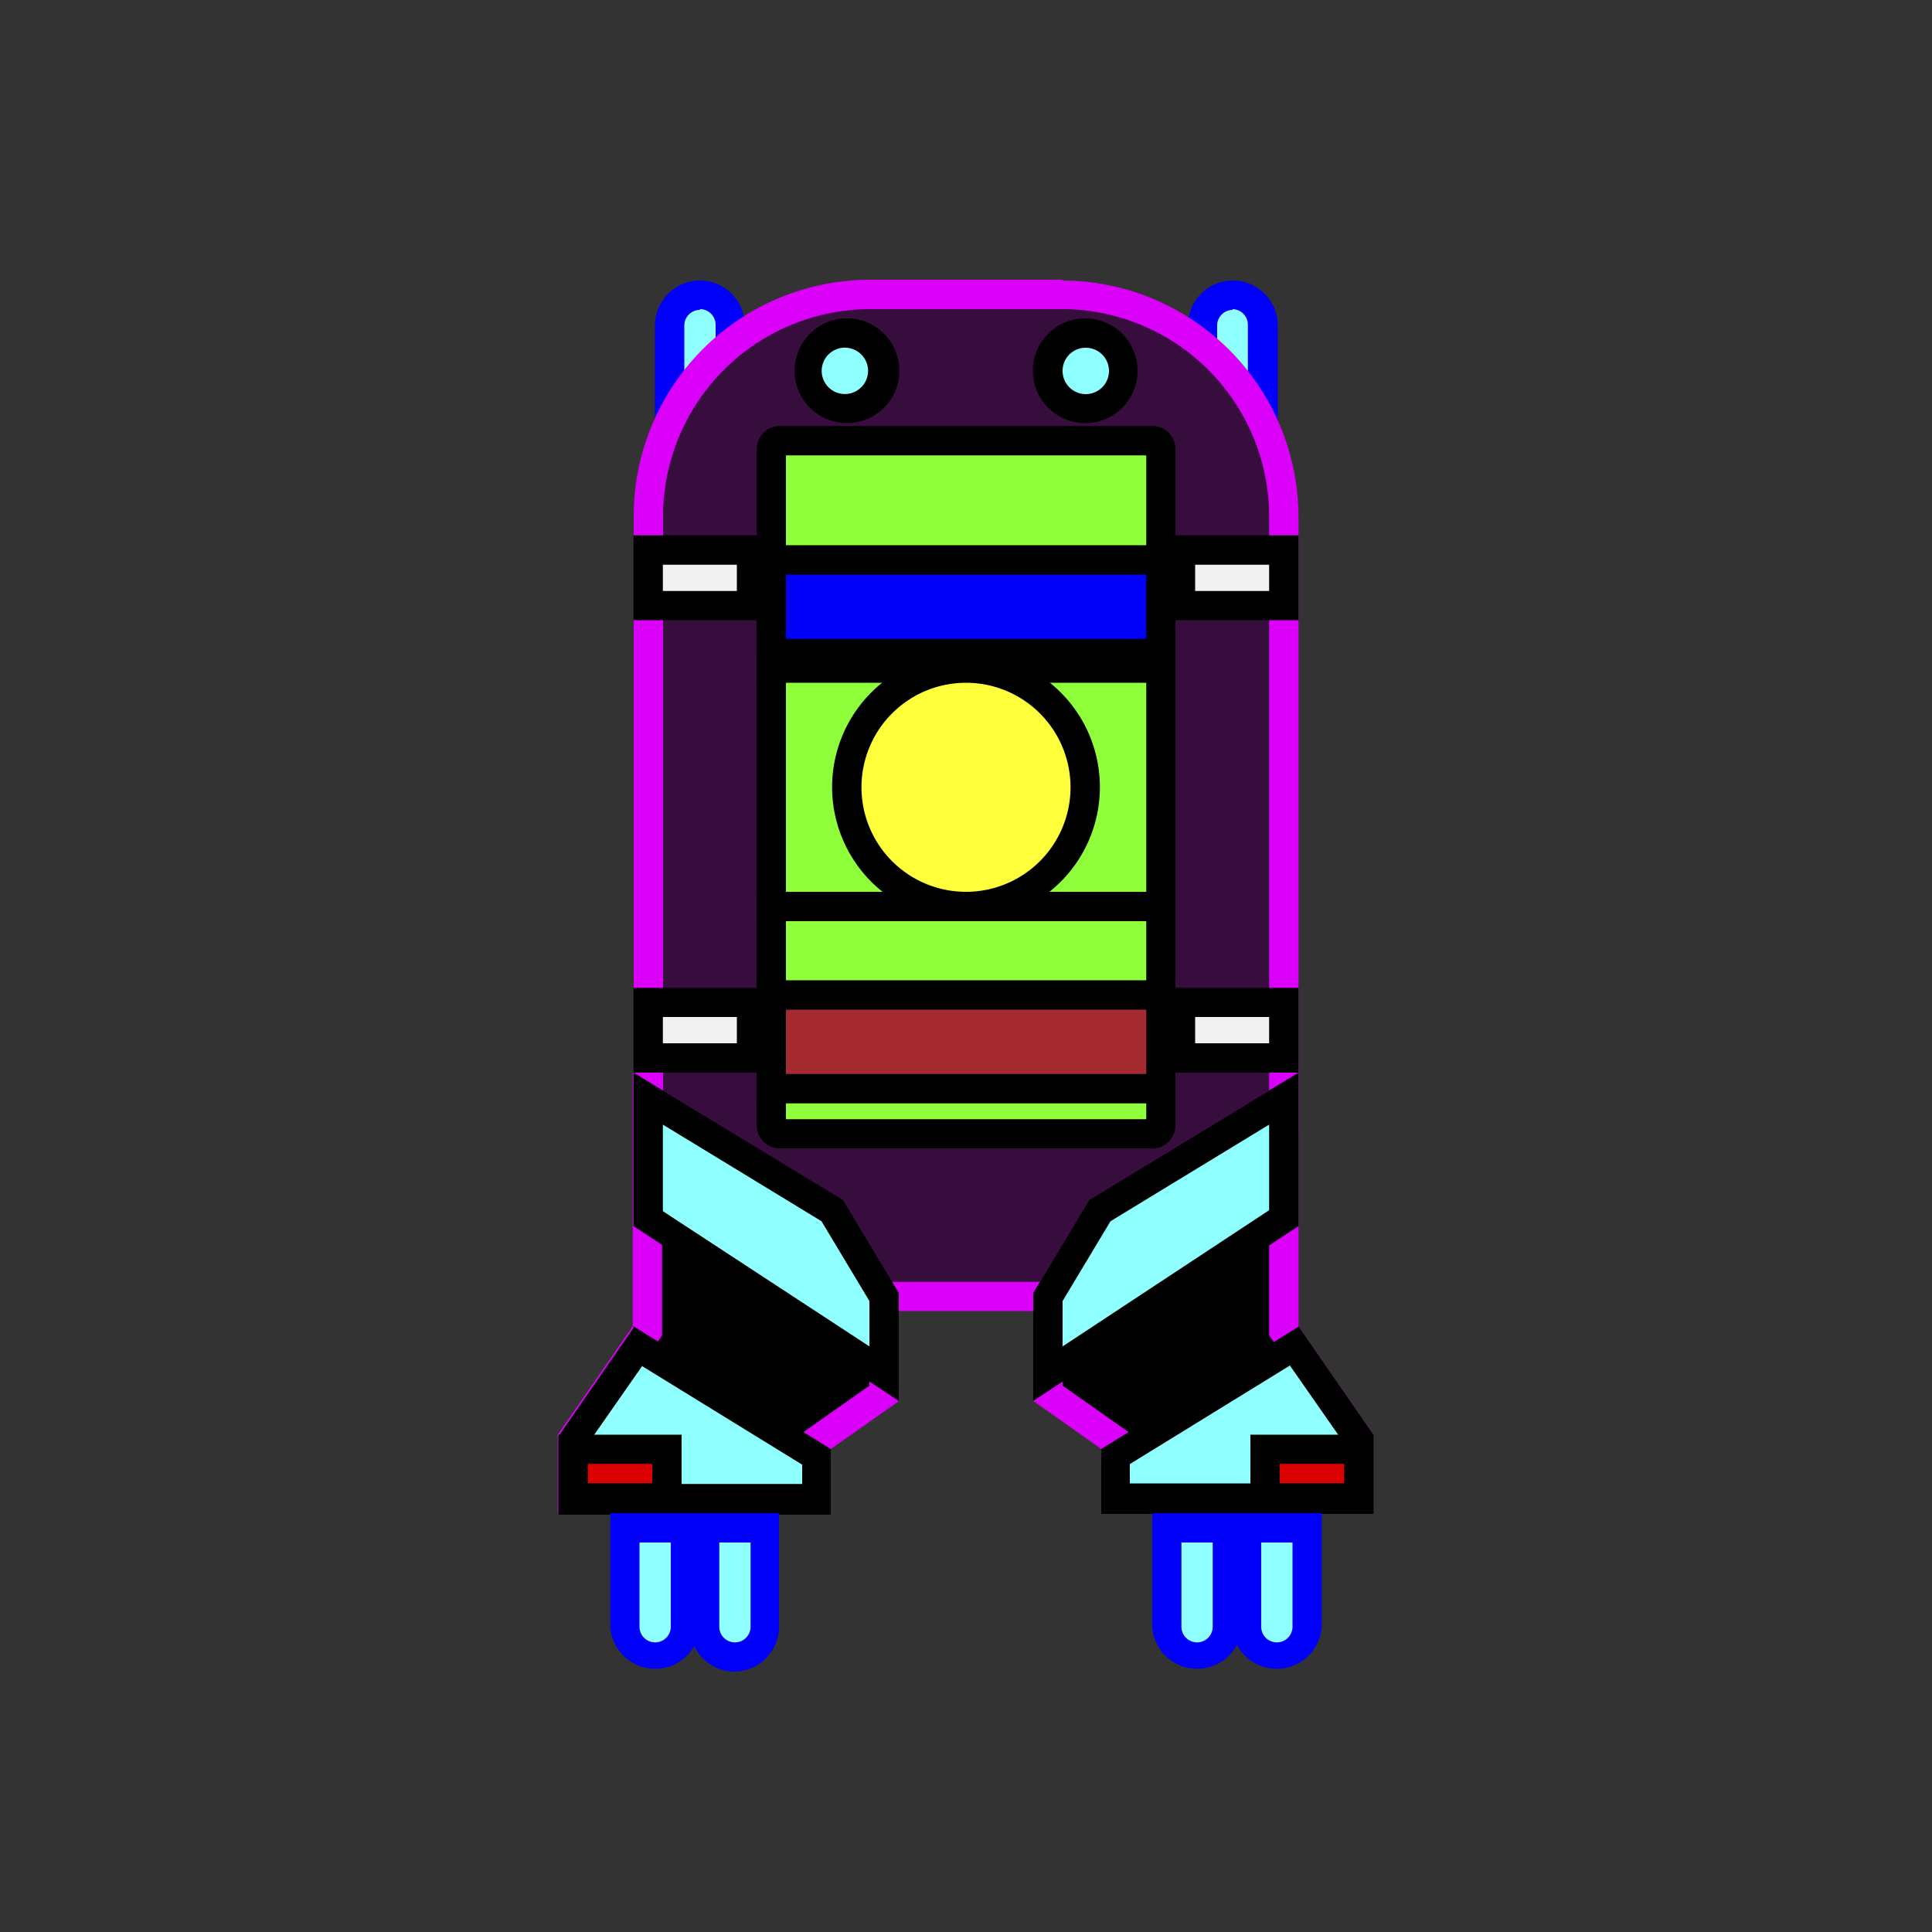 <svg xmlns="http://www.w3.org/2000/svg" viewBox="0 0 100 100"><rect x="0" y="0" width="100" height="100" fill="#333333" stroke="none"/><defs><style>.cls-1{fill:#8fffff;}.cls-2{fill:#0000f9;}.cls-3{fill:#370d3e;}.cls-4{fill:#da00f9;}.cls-5{fill:#8fff3c;}.cls-6{fill:#ffff3c;}.cls-7{fill:#a52b31;}.cls-8{fill:#f1f1f1;}.cls-9{fill:#da0100;}.cls-10{opacity:0.1;}.cls-11{fill:#1b1926;opacity:0.01;}</style></defs><title>toxic-carrier-frame-0</title><g id="Layer_2" data-name="Layer 2"><g id="Enemies"><g id="toxic-carrier-frame-0"><g id="toxic-carrier"><path class="cls-1" d="M62.21,23.14V16.85a1.57,1.57,0,1,1,3.14,0v6.29Z"/><path class="cls-2" d="M63.78,16a.81.81,0,0,1,.81.81v5.53H63V16.85a.81.81,0,0,1,.81-.81m0-1.52a2.32,2.32,0,0,0-2.32,2.33v7h4.65v-7a2.33,2.33,0,0,0-2.33-2.33Z"/><path class="cls-1" d="M34.66,23.14V16.85a1.57,1.57,0,1,1,3.13,0v6.29Z"/><path class="cls-2" d="M36.23,16a.81.81,0,0,1,.81.81v5.53H35.42V16.85a.81.81,0,0,1,.81-.81m0-1.52a2.33,2.33,0,0,0-2.33,2.33v7h4.65v-7a2.32,2.32,0,0,0-2.32-2.33Z"/><path class="cls-3" d="M43.92,67.1,33.56,58.17V26.77A11.5,11.5,0,0,1,45.05,15.28H55A11.5,11.5,0,0,1,66.45,26.77v31.4L56.09,67.1Z"/><path class="cls-4" d="M55,16A10.74,10.74,0,0,1,65.69,26.77V57.82L55.8,66.35H44.2l-9.88-8.53v-31A10.74,10.74,0,0,1,45.05,16H55m0-1.52H45.05A12.24,12.24,0,0,0,32.8,26.77V58.52l10.84,9.34H56.37l10.84-9.34V26.77A12.25,12.25,0,0,0,55,14.52Z"/><polygon points="57.72 77.56 57.72 74.57 54.24 72.11 54.24 67.13 56.92 62.66 66.45 56.86 66.45 68.89 70.33 74.49 70.33 77.56 57.72 77.56"/><path class="cls-4" d="M65.69,58.21V69.12l.27.39,3.61,5.22v2.08H58.48V74.17l-.64-.45-2.84-2V67.34l2.48-4.13,8.21-5m1.52-2.69L56.37,62.11l-2.89,4.81v5.59L57,75v3.36H71.09V74.26l-3.88-5.61V55.52Z"/><polygon class="cls-1" points="57.72 77.56 57.72 75.38 66.99 69.67 70.33 74.49 70.33 77.56 57.72 77.56"/><path d="M66.78,70.7l2.79,4v2.08H58.48v-1l8.3-5.11m.43-2L57,75v3.36H71.09V74.26l-3.88-5.61Z"/><polygon class="cls-1" points="54.24 67.13 56.92 62.66 66.45 56.86 66.45 63.05 54.24 71.1 54.24 67.13"/><path d="M65.69,58.21v4.43L55,69.69V67.34l2.48-4.13,8.21-5m1.52-2.69L56.37,62.11l-2.89,4.81v5.59l13.73-9.05V55.52Z"/><polygon points="29.67 77.56 29.67 74.49 33.55 68.89 33.55 56.86 43.08 62.66 45.76 67.13 45.76 72.11 42.28 74.56 42.28 77.56 29.67 77.56"/><path class="cls-4" d="M34.31,58.21l8.21,5L45,67.34v4.38l-2.84,2-.64.45v2.64H30.43V74.73L34,69.51l.27-.39V58.21m-1.52-2.69V68.65l-3.88,5.61v4.06H43V75l3.49-2.45V66.92l-2.89-4.81L32.79,55.52Z"/><polygon class="cls-1" points="29.67 77.56 29.67 74.49 33.01 69.67 42.28 75.38 42.28 77.56 29.67 77.56"/><path d="M33.22,70.7l8.3,5.11v1H30.43V74.73l2.79-4m-.43-2-3.88,5.61v4.06H43V75L32.79,68.65Z"/><polygon class="cls-1" points="33.55 63.05 33.55 56.86 43.08 62.66 45.76 67.13 45.76 71.1 33.55 63.05"/><path d="M34.31,58.21l8.21,5L45,67.34v2.35l-10.69-7V58.21m-1.52-2.69v7.94l13.73,9.05V66.92l-2.89-4.81L32.79,55.52Z"/><rect class="cls-5" x="39.92" y="22.81" width="20.16" height="35.87" rx="0.44"/><path d="M59.33,23.57V57.93H40.68V23.57H59.33m.32-1.52H40.36a1.19,1.19,0,0,0-1.19,1.2v35a1.19,1.19,0,0,0,1.19,1.19H59.65a1.19,1.19,0,0,0,1.19-1.19v-35a1.19,1.19,0,0,0-1.19-1.2Z"/><rect x="39.16" y="46.16" width="21.68" height="1.52"/><rect x="39.16" y="33.82" width="21.68" height="1.52"/><circle class="cls-6" cx="50" cy="40.75" r="6.17"/><path d="M50,47.67a6.93,6.93,0,1,1,6.93-6.92A6.93,6.93,0,0,1,50,47.67Zm0-12.33a5.41,5.41,0,1,0,5.41,5.41A5.41,5.41,0,0,0,50,35.34Z"/><rect class="cls-7" x="39.92" y="51.5" width="20.16" height="4.85"/><path d="M59.33,52.26v3.33H40.68V52.26H59.33m1.51-1.52H39.17v6.37H60.84V50.74Z"/><rect class="cls-2" x="39.92" y="28.98" width="20.16" height="4.85"/><path d="M59.33,29.74v3.33H40.68V29.74H59.33m1.51-1.52H39.17v6.36H60.84V28.22Z"/><rect class="cls-8" x="61.1" y="28.47" width="5.34" height="2.87"/><path d="M65.69,29.23v1.36H61.86V29.23h3.83m1.52-1.52H60.35V32.1h6.86V27.71Z"/><rect class="cls-8" x="61.1" y="51.88" width="5.34" height="2.87"/><path d="M65.69,52.64V54H61.86V52.64h3.83m1.52-1.51H60.35v4.39h6.86V51.13Z"/><rect class="cls-8" x="33.55" y="28.47" width="5.34" height="2.87"/><path d="M38.14,29.23v1.36H34.31V29.23h3.83m1.51-1.52H32.79V32.1h6.86V27.71Z"/><rect class="cls-8" x="33.55" y="51.88" width="5.34" height="2.87"/><path d="M38.14,52.64V54H34.31V52.64h3.83m1.51-1.51H32.79v4.39h6.86V51.13Z"/><rect class="cls-9" x="65.48" y="75.02" width="4.85" height="2.55"/><path d="M69.57,75.77v1H66.24v-1h3.33m1.52-1.51H64.72v4.06h6.37V74.26Z"/><rect class="cls-9" x="29.67" y="75.02" width="4.85" height="2.55"/><path d="M33.76,75.77v1H30.43v-1h3.33m1.52-1.51H28.91v4.06h6.37V74.26Z"/><path class="cls-1" d="M66.09,85.76a1.56,1.56,0,0,1-1.57-1.56V79.08h3.14V84.2A1.57,1.57,0,0,1,66.09,85.76Z"/><path class="cls-2" d="M66.9,79.84V84.2a.81.81,0,0,1-1.62,0V79.84H66.9m1.51-1.52H63.76V84.2a2.33,2.33,0,0,0,4.65,0V78.32Z"/><path class="cls-1" d="M62,85.76a1.57,1.57,0,0,1-1.57-1.56V79.08h3.14V84.2A1.56,1.56,0,0,1,62,85.76Z"/><path class="cls-2" d="M62.77,79.84V84.2a.81.81,0,0,1-1.62,0V79.84h1.62m1.52-1.52H59.64V84.2a2.33,2.33,0,0,0,4.65,0V78.32Z"/><path class="cls-1" d="M38,85.76a1.56,1.56,0,0,1-1.57-1.56V79.08h3.14V84.2A1.57,1.57,0,0,1,38,85.76Z"/><path class="cls-2" d="M38.85,79.84V84.2a.81.81,0,0,1-1.62,0V79.84h1.62m1.51-1.52H35.71V84.2A2.32,2.32,0,0,0,38,86.52h0a2.32,2.32,0,0,0,2.32-2.32V78.32Z"/><path class="cls-1" d="M33.91,85.76a1.57,1.57,0,0,1-1.57-1.56V79.08h3.14V84.2A1.56,1.56,0,0,1,33.91,85.76Z"/><path class="cls-2" d="M34.72,79.84V84.2a.81.81,0,0,1-1.62,0V79.84h1.62m1.52-1.52H31.59V84.2a2.33,2.33,0,0,0,4.65,0V78.32Z"/><g id="Eyes"><path class="cls-1" d="M43.84,21.16a1.95,1.95,0,1,1,1.95-1.95A1.95,1.95,0,0,1,43.84,21.16Z"/><path d="M43.84,18a1.2,1.2,0,0,1,0,2.39,1.2,1.2,0,1,1,0-2.39m0-1.52a2.71,2.71,0,1,0,2.71,2.71,2.71,2.71,0,0,0-2.71-2.71Z"/><path class="cls-1" d="M56.17,21.16a1.95,1.95,0,1,1,1.95-1.95A1.95,1.95,0,0,1,56.17,21.16Z"/><path d="M56.17,18A1.2,1.2,0,1,1,55,19.21,1.19,1.19,0,0,1,56.17,18m0-1.52a2.71,2.71,0,1,0,2.71,2.71,2.71,2.71,0,0,0-2.71-2.71Z"/></g></g><g class="cls-10"><path class="cls-11" d="M50,1A49,49,0,1,1,1,50,49.05,49.05,0,0,1,50,1m0-1a50,50,0,1,0,50,50A50,50,0,0,0,50,0Z"/></g></g></g></g></svg>